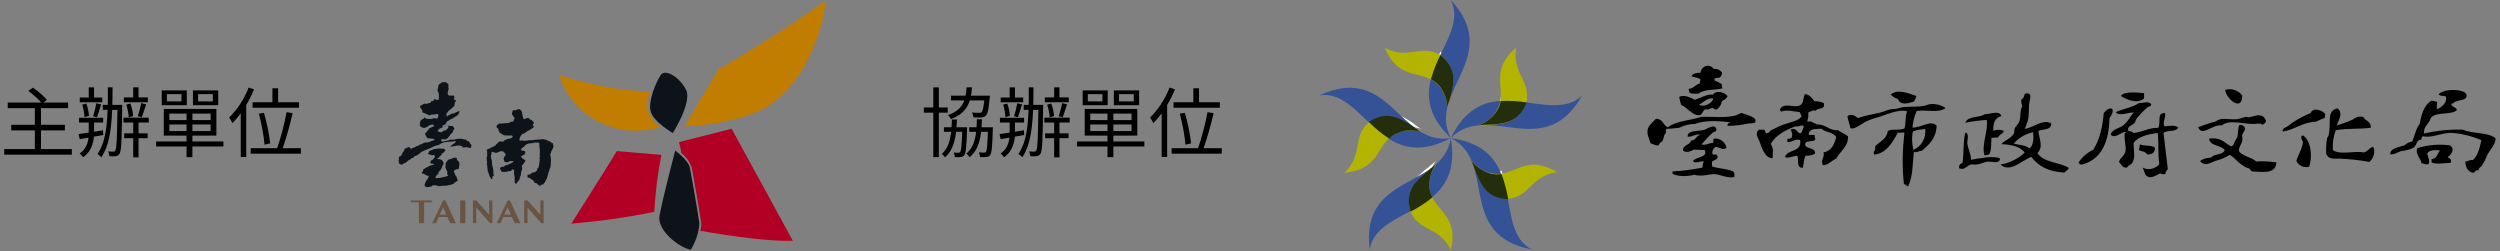 <svg width="527" height="53" viewBox="0 0 527 53" fill="none" xmlns="http://www.w3.org/2000/svg">
<rect x="0" y="0" width="527" height="53" fill="#808080" stroke="none"/>
<g clip-path="url(#clip0_227_29224)">
<path d="M1.632 21.61H14.352V22.794H1.632V21.61ZM2.368 26.314H13.68V27.482H2.368V26.314ZM0.896 31.418H15.152V32.602H0.896V31.418ZM7.344 22.554H8.64V32.026H7.344V22.554ZM5.968 19.146L6.944 18.474C7.984 19.21 9.28 20.298 9.904 21.066L8.864 21.818C8.288 21.066 7.024 19.93 5.968 19.146ZM21.664 22.106H25.088V23.162H21.664V22.106ZM24.768 22.106H25.776C25.776 22.106 25.76 22.522 25.76 22.65C25.664 29.578 25.584 31.77 25.216 32.378C24.992 32.746 24.736 32.874 24.352 32.922C24.032 32.97 23.552 32.954 23.072 32.938C23.04 32.634 22.944 32.186 22.784 31.914C23.28 31.962 23.696 31.962 23.92 31.962C24.096 31.962 24.208 31.914 24.32 31.706C24.592 31.274 24.688 29.05 24.768 22.378V22.106ZM22.736 18.41H23.728C23.696 24.89 23.552 29.802 21.376 33.162C21.216 32.986 20.784 32.602 20.56 32.442C22.656 29.45 22.768 24.474 22.736 18.41ZM18.704 18.41H19.824V20.986H18.704V18.41ZM16.816 20.554H21.568V21.562H16.816V20.554ZM16.656 24.826H21.744V25.834H16.656V24.826ZM17.328 22.058L18.208 21.834C18.512 22.65 18.72 23.722 18.752 24.426L17.792 24.682C17.792 23.978 17.6 22.874 17.328 22.058ZM20.304 21.77L21.312 21.994C21.024 22.922 20.72 24.026 20.448 24.714L19.632 24.506C19.872 23.77 20.176 22.57 20.304 21.77ZM16.576 28.266C17.872 28.09 19.792 27.786 21.712 27.466L21.776 28.458C20 28.778 18.16 29.098 16.8 29.338L16.576 28.266ZM28.08 18.41H29.2V20.986H28.08V18.41ZM28.08 25.194H29.2V33.162H28.08V25.194ZM26.112 20.538H31.168V21.562H26.112V20.538ZM26.016 24.81H31.36V25.834H26.016V24.81ZM26.176 28.106H31.12V29.13H26.176V28.106ZM26.608 22.058L27.472 21.818C27.808 22.65 28.032 23.754 28.064 24.474L27.136 24.73C27.12 24.01 26.896 22.89 26.608 22.058ZM29.76 21.738L30.8 21.994C30.496 22.922 30.176 24.01 29.872 24.714L29.056 24.49C29.296 23.738 29.632 22.538 29.76 21.738ZM18.704 25.21H19.824V27.994C19.824 29.626 19.488 31.77 17.52 33.146C17.376 32.906 17.04 32.538 16.784 32.346C18.528 31.226 18.704 29.322 18.704 27.994V25.21ZM39.328 23.53H40.56V33.13H39.328V23.53ZM35.696 26.234V27.626H44.4V26.234H35.696ZM35.696 23.946V25.306H44.4V23.946H35.696ZM34.528 22.97H45.616V28.586H34.528V22.97ZM32.912 29.818H47.104V30.874H32.912V29.818ZM35.184 19.85V21.37H38.256V19.85H35.184ZM34.096 19.05H39.376V22.17H34.096V19.05ZM41.76 19.85V21.37H44.864V19.85H41.76ZM40.672 19.05H46V22.17H40.672V19.05ZM57.424 18.602H58.624V22.25H57.424V18.602ZM53.248 21.562H63.024V22.714H53.248V21.562ZM54.576 23.962L55.648 23.786C56.256 25.914 56.816 28.65 56.944 30.234L55.76 30.49C55.648 28.89 55.152 26.106 54.576 23.962ZM60.416 23.642L61.696 23.866C61.104 26.426 60.176 29.706 59.424 31.69L58.352 31.434C59.104 29.418 59.984 26.026 60.416 23.642ZM52.848 31.242H63.424V32.394H52.848V31.242ZM52.416 18.458L53.552 18.826C52.464 21.514 50.752 24.202 48.992 25.962C48.864 25.69 48.528 25.05 48.304 24.762C49.92 23.258 51.488 20.874 52.416 18.458ZM50.752 22.586L51.888 21.45L51.904 21.466V33.098H50.752V22.586Z" fill="black"/>
<path d="M112 25.25L112.5 25.75C112.6 25.95 112.4 26.15 112.3 26.35C112.3 26.35 112.3 26.35 112.3 26.45C112.6 26.75 112.6 26.85 112.2 27.05C111.9 27.25 111.7 27.35 111.4 27.55C111 27.65 110.8 28.05 110.4 28.15C110.1 28.25 109.9 28.35 109.8 28.65C109.6 28.85 109.5 29.15 109.5 29.45C109.5 29.65 109.6 29.65 109.8 29.65C110 29.65 110.2 29.55 110.3 29.65C110.5 29.75 110.6 29.65 110.8 29.65C111 29.65 111.3 29.65 111.5 29.55C111.6 29.55 111.8 29.55 111.9 29.55C112 29.55 112.1 29.55 112.3 29.55C112.6 29.45 112.8 29.45 113.1 29.45C113.5 29.45 113.9 29.35 114.3 29.35C114.4 29.35 114.4 29.35 114.5 29.35H114.6C114.9 29.45 115.2 29.45 115.5 29.65C115.6 29.75 115.6 29.75 115.7 29.75C115.9 29.75 116.1 29.95 116.2 30.05C116.3 30.15 116.4 30.15 116.5 30.15L116.7 30.85C116.6 31.05 116.6 31.15 116.5 31.35C116.4 31.55 116.3 31.75 116.2 31.95C116.1 32.15 116.2 32.35 116 32.45C116 32.45 116 32.55 116 32.65C116 32.75 116.1 32.95 116.1 33.15C116.1 33.55 116.2 34.05 116.1 34.45C116.1 34.75 116.1 35.05 116 35.35V35.45C115.8 35.55 115.8 35.75 115.8 35.95C115.5 36.45 115.5 37.05 115.3 37.55C115.2 37.85 115 38.05 114.9 38.35C114.8 38.55 114.6 38.65 114.5 38.85C114.5 38.95 114.3 38.85 114.1 38.95L113.9 39.15H113.8C113.6 39.05 113.4 39.05 113.3 38.75C113.3 38.75 113.2 38.65 113.1 38.65C113 38.65 112.8 38.55 112.7 38.55C112.6 38.25 112.4 37.95 112.1 37.85C112 37.75 111.8 37.65 111.7 37.55C111.6 37.45 111.4 37.45 111.2 37.45V36.85L111.8 36.75C111.9 36.55 112.2 36.35 112.5 36.35C112.7 36.35 113 36.15 113.2 35.95C113.2 35.75 113.2 35.55 113.4 35.45C113.4 35.45 113.4 35.35 113.5 35.35C113.6 35.05 113.6 34.75 113.7 34.45C113.7 34.25 113.7 33.95 113.8 33.75C113.8 33.75 113.8 33.65 113.8 33.55L113.7 33.45C113.9 33.05 113.7 32.65 113.8 32.25C113.8 32.15 113.8 32.15 113.8 32.05C113.8 31.65 113.8 31.35 113.7 30.95C113.7 30.65 113.7 30.45 113.7 30.25C113.7 30.15 113.6 30.05 113.5 30.05C113.2 30.05 112.9 30.05 112.7 30.05C112.3 30.15 111.9 30.25 111.5 30.25C111.3 30.25 111 30.45 110.8 30.55C110.6 30.85 110.3 31.05 110 31.25C109.9 31.35 109.9 31.45 109.8 31.65C110 31.75 110.1 31.75 110.2 31.75C110.3 31.75 110.5 31.85 110.6 31.85C110.7 31.95 110.8 32.05 110.7 32.25C110.7 32.35 110.6 32.45 110.6 32.55L109.8 32.95C110 33.25 110.1 33.45 110.4 33.55C110.5 33.55 110.6 33.75 110.8 33.85C110.6 34.25 110.3 34.65 110 34.95V35.05C110.1 35.35 110.1 35.65 110 35.85C109.9 36.15 109.8 36.45 109.8 36.75C109.8 36.95 109.8 37.15 109.6 37.25V37.35C109.6 37.75 109.4 38.05 109.1 38.35C109 38.35 109 38.45 109 38.55C108.9 38.65 108.9 38.65 108.8 38.75L108.5 38.55C108.5 38.25 108.5 38.05 108.5 37.75C108.5 37.45 108.5 37.15 108.4 36.85C108.4 36.65 108.3 36.35 108.4 36.15C108.4 35.95 108.4 35.85 108.2 35.75C108 35.65 107.9 35.75 107.8 35.95C107.8 35.95 107.8 35.95 107.7 36.05C107.5 36.05 107.2 36.05 107 36.15C106.7 36.25 106.3 36.25 105.9 36.25C105.8 36.25 105.7 36.05 105.6 35.95C105.5 35.75 105.4 35.65 105.4 35.45C105.5 35.25 105.8 35.15 106 35.15C106.2 35.15 106.3 35.15 106.4 34.95C106.4 34.95 106.5 34.85 106.6 34.85C106.9 34.75 107.3 34.65 107.6 34.45C107.7 34.45 107.9 34.35 108 34.25C108.2 34.25 108.2 34.05 108.2 33.95C108 33.95 107.9 33.95 107.7 33.95C107.6 33.95 107.4 33.95 107.3 34.05C107.1 34.25 106.9 34.25 106.4 34.15C106.3 33.95 106.3 33.85 106.2 33.65C106.1 33.45 106.2 33.15 106.4 32.95C106.7 32.75 106.6 32.45 106.4 32.25L106.3 32.15C106 31.75 105.6 31.85 105.3 31.95C105.2 32.05 105 32.05 104.9 32.15C104.6 32.25 104.3 32.25 104 32.05C103.7 31.95 103.6 31.95 103.6 32.25C103.6 32.35 103.6 32.35 103.6 32.45C103.5 32.85 103.4 33.15 103.6 33.55C103.7 33.75 103.7 33.95 103.7 34.15C103.7 34.25 103.7 34.45 103.7 34.55C103.8 34.95 103.9 35.45 104 35.85C104 35.95 104 35.95 104 36.05C104 36.35 104 36.75 104.1 37.05C104.1 37.05 104 37.05 104 37.15C103.7 37.25 103.7 37.25 103.8 37.65C103.8 37.75 103.7 37.75 103.6 37.75C103.6 37.75 103.5 37.75 103.5 37.65C103.3 37.35 103.1 36.95 103 36.55C103 36.45 102.9 36.35 102.9 36.25C102.8 36.15 102.8 36.05 102.8 35.85C102.8 35.55 102.7 35.35 102.7 35.05C102.7 34.85 102.7 34.65 102.6 34.55C102.8 34.25 102.6 33.95 102.6 33.55C102.6 33.45 102.5 33.35 102.6 33.25C102.7 33.05 102.7 32.75 102.7 32.45C102.7 32.35 102.7 32.25 102.7 32.15C102.6 32.05 102.6 31.95 102.7 31.95C102.7 31.85 102.7 31.75 102.6 31.65C102.7 31.45 102.9 31.35 103.2 31.35L103.3 31.25L103.4 31.15C103.7 31.05 104 30.95 104.3 30.75C104.4 30.75 104.4 30.65 104.5 30.55C104.6 30.35 104.7 30.25 104.9 30.25C105 29.95 105 29.95 105.3 29.85C105.6 29.75 105.8 29.85 106 29.85C106.1 29.85 106.2 29.75 106.3 29.65C106.4 29.55 106.5 29.45 106.6 29.45C106.7 29.45 106.8 29.35 106.9 29.35C107 29.25 107.1 29.25 107.2 29.25C107.5 29.25 107.8 29.15 108 28.95C108.1 28.85 108.1 28.75 108 28.65C108 28.55 107.9 28.55 107.7 28.55C107.6 28.55 107.5 28.55 107.4 28.55C107.1 28.55 106.9 28.55 106.6 28.55C106.3 28.55 106 28.45 105.8 28.25C105.7 28.15 105.5 28.05 105.3 27.95C105.3 27.65 104.9 27.45 105.1 27.15C104.9 27.05 104.8 27.05 104.7 26.85C104.6 26.55 104.7 26.35 105.1 26.15C105.2 26.05 105.4 25.95 105.5 26.05C105.5 26.05 105.5 26.05 105.6 26.05L106.7 25.95C106.8 25.95 106.9 25.95 107 25.95C107.1 25.95 107.3 25.95 107.4 25.85C107.6 25.65 107.8 25.65 108 25.65C108.2 25.65 108.3 25.55 108.3 25.35C108.3 25.25 108.3 25.15 108.4 25.15C108.5 24.95 108.5 24.75 108.3 24.65C108.2 24.45 108 24.25 107.9 24.05L108.1 23.25C108.3 23.25 108.5 23.25 108.6 23.25C108.7 23.25 108.8 23.25 108.9 23.15C109.2 22.95 109.6 22.95 109.8 23.25C109.9 23.35 110 23.45 110 23.55C110.1 23.85 110.1 24.25 110.2 24.55C110.2 24.75 110.3 24.95 110.4 25.05C110.5 25.15 110.6 25.15 110.7 25.05C110.9 24.85 111.2 24.95 111.5 24.85C111.6 25.25 111.8 25.25 112 25.25Z" fill="#0D1319"/>
<path d="M86.6 31.35H86.7C87 31.15 87.3 31.15 87.6 30.95C87.7 30.85 87.8 30.85 88 30.75C88.2 30.75 88.4 30.65 88.5 30.45H88.7C88.9 30.35 89.1 30.25 89.3 30.15C89.4 30.15 89.5 30.05 89.6 30.05C89.9 30.05 90.1 30.05 90.4 29.95C90.5 29.95 90.6 29.95 90.6 29.85C90.9 29.75 91.2 29.65 91.5 29.55C91.5 29.55 91.6 29.55 91.6 29.45C91.5 29.25 91.4 29.25 91.3 29.25C90.9 29.25 90.6 29.15 90.2 29.15C90.1 29.15 90 29.05 89.9 28.85C89.8 28.65 89.7 28.45 89.6 28.25C89.6 28.15 89.7 28.15 89.7 28.05C89.9 27.85 90.1 27.65 90.3 27.35C90.4 27.25 90.4 27.15 90.5 27.05L91.4 26.65C91.5 26.55 91.5 26.45 91.4 26.35C91.3 26.25 91.2 26.25 91.1 26.25C90.8 26.35 90.4 26.35 90.2 26.65C89.9 26.75 89.6 27.05 89.3 26.95C89.2 26.95 89 26.85 88.9 26.85C88.9 26.85 88.9 26.75 88.8 26.75C88.5 26.65 88.5 26.45 88.5 26.15C88.5 25.95 88.6 25.75 88.6 25.55C88.7 25.35 88.8 25.25 89 25.15C89.2 25.05 89.4 24.95 89.5 24.75C89.8 25.05 90 25.05 90.3 25.05C90.7 25.15 91.1 25.05 91.4 24.95C91.6 24.95 91.7 24.95 91.9 24.95C92.2 25.05 92.2 25.05 92.3 24.75C92.3 24.65 92.4 24.55 92.4 24.45C92.5 24.15 92.3 23.95 92 24.05C91.7 24.15 91.3 24.15 91 24.15C90.9 24.15 90.7 24.25 90.6 24.35L89 23.65C89.1 23.35 89 23.15 88.8 22.95L88.7 22.85C88.6 22.55 88.6 22.55 88.5 22.35C88.7 22.25 88.9 22.15 89.1 22.05C89.2 21.95 89.3 21.95 89.4 21.85C89.5 21.85 89.5 21.85 89.6 21.85C89.8 21.95 89.9 21.85 90.1 21.85C90.3 21.75 90.5 21.75 90.8 21.65C90.8 21.45 90.8 21.35 91 21.35C91.3 21.35 91.4 21.25 91.5 20.95C91.7 20.85 91.9 20.95 92 21.05C92.3 21.15 92.5 21.15 92.5 20.75C92.6 20.05 92.5 19.55 92.2 19.05C92.3 18.75 92.4 18.35 92.4 18.05C92.4 17.95 92.5 17.85 92.6 17.75C92.8 17.65 93 17.45 93.2 17.35C94 17.25 94 17.25 94.5 17.75C94.5 17.95 94.6 18.25 94.5 18.45C94.5 18.55 94.6 18.65 94.6 18.75C94.5 18.95 94.4 19.25 94.4 19.45C94.3 19.75 94.4 20.05 94.7 20.15C94.8 20.15 94.8 20.15 94.9 20.15C95 20.15 95.1 20.15 95.2 20.15C95.3 20.15 95.4 20.15 95.5 20.15C95.6 20.15 95.6 20.15 95.7 20.15C95.8 20.35 95.8 20.35 95.7 20.95L96.1 21.15C96.1 21.25 96.1 21.45 96 21.45C95.8 21.65 95.9 21.85 95.8 22.05C95.8 22.05 95.8 22.15 95.8 22.35C95.5 22.55 95.3 22.75 95 23.05C94.9 23.05 94.9 23.15 94.8 23.15C94.7 23.25 94.6 23.35 94.5 23.45C94.4 23.55 94.4 23.65 94.3 23.75C94.1 23.85 94.1 23.95 94.1 24.25C94.1 24.35 94.1 24.45 94.3 24.55L94.4 24.35C94.7 24.25 94.9 24.15 95.2 23.95H95.3C95.7 23.95 96 23.75 96.4 23.55C96.6 23.45 96.7 23.45 96.9 23.45C96.8 24.05 96.4 24.45 95.9 24.65C95.8 24.75 95.7 24.75 95.6 24.85C95.5 24.95 95.4 25.05 95.3 25.05C95 25.05 94.9 25.25 94.7 25.35C94.5 25.45 94.3 25.55 94.1 25.75C94.1 26.05 93.9 26.25 93.6 26.35C93.5 26.35 93.3 26.45 93.2 26.55C93.2 26.65 93.3 26.75 93.4 26.75C93.4 26.75 93.4 26.75 93.5 26.75C93.6 26.75 93.7 26.65 93.8 26.65C94.1 26.45 94.4 26.45 94.7 26.55C94.9 26.55 95.2 26.55 95.4 26.55L95.8 27.05C95.6 27.35 95.5 27.65 95.4 27.95C95.2 28.15 94.9 28.25 94.8 28.65C94.6 28.75 94.5 29.05 94.3 29.15C94.1 29.35 93.8 29.45 93.6 29.35C93.5 29.35 93.3 29.35 93.2 29.35C93 29.35 93 29.45 93 29.65C93 29.75 93.2 29.85 93.3 29.85C93.8 29.75 94.4 29.65 94.9 29.45C95 29.45 95 29.35 95.1 29.45C95.4 29.45 95.8 29.45 96.1 29.35C96.4 29.25 96.8 29.25 97.1 29.25C97.2 29.25 97.3 29.25 97.3 29.25C97.6 29.35 98 29.45 98.3 29.45C98.3 29.75 98.6 29.75 98.8 29.75C99 29.95 99 30.25 99.3 30.45C99.4 30.55 99.4 30.85 99.3 31.05C99.2 31.15 99.1 31.25 99.1 31.25C98.6 30.95 98.4 31.05 98.2 31.05C98 31.05 97.8 31.15 97.5 31.05C97.5 30.85 97.4 30.85 97.2 30.75C96.8 30.65 96.4 30.65 96 30.75C95.8 30.85 95.5 30.85 95.3 30.85C95.2 30.85 95.2 30.85 95.1 30.95C95 30.95 95 30.95 94.9 30.95C95.1 30.65 95.4 30.45 95.7 30.25C95.9 30.15 96.1 29.95 96.1 29.75C96 29.75 95.9 29.75 95.9 29.75C95.7 29.75 95.5 29.85 95.4 29.85C94.9 29.85 94.4 29.85 93.9 29.95C93.7 29.95 93.4 30.05 93.2 30.15C92.8 30.25 92.6 30.65 92.1 30.65C91.9 30.65 91.7 30.75 91.5 30.85C91 31.05 90.5 31.35 89.9 31.55C89.4 31.75 89 31.95 88.6 32.15C88.6 32.25 88.6 32.35 88.5 32.35C88.3 32.45 88.1 32.65 87.9 32.75C87.8 32.75 87.7 32.85 87.6 32.85C87.5 32.85 87.3 32.95 87.3 33.05C87.2 33.25 87 33.35 86.7 33.35L86.5 33.65C86.1 33.65 86 33.95 85.7 34.15C85.6 34.25 85.5 34.35 85.4 34.35C85.2 34.45 84.9 34.45 84.8 34.75C84.6 34.65 84.5 34.65 84.4 34.65C84.2 34.55 84.1 34.45 84.1 34.25C84.1 34.15 84 33.95 84 33.85C84.1 33.75 84.1 33.55 84.1 33.35C84 33.15 84.1 33.05 84.3 32.95C84.5 32.85 84.7 32.75 84.7 32.55C84.7 32.45 84.8 32.45 84.8 32.35C84.8 32.25 85.2 31.75 85.2 31.75C85.2 31.45 85.4 31.35 85.5 31.25C85.8 31.25 86 31.05 86.2 30.95L86.6 31.35ZM92.8 27.85C93 27.95 93.2 27.85 93.4 27.65C93.5 27.55 93.5 27.55 93.6 27.55C94 27.55 94.2 27.25 94.4 27.05C94.5 26.95 94.6 26.75 94.5 26.65C94.4 26.45 94.3 26.45 94.1 26.55C94 26.55 94 26.55 93.9 26.55C93.5 26.75 93 26.95 92.6 27.15L92.5 27.25C92.4 27.35 92.4 27.45 92.3 27.45C92.3 27.55 92.2 27.65 92.3 27.65C92.3 27.65 92.4 27.75 92.5 27.75C92.6 27.85 92.7 27.85 92.8 27.85Z" fill="#0D1319"/>
<path d="M91.2 39.05C91.1 39.25 90.9 39.35 90.7 39.35C90.5 39.35 90.3 39.45 90.1 39.45C90 39.45 90 39.45 89.9 39.45C89.7 39.35 89.6 39.25 89.5 39.15C89.5 38.75 89.7 38.35 89.9 38.05C90 37.85 90.2 37.65 90.3 37.45C90.3 37.35 90.4 37.25 90.4 37.05C89.9 37.15 89.7 36.75 89.3 36.65C89.2 36.65 89.1 36.55 89 36.55C88.9 36.35 88.9 36.25 89.2 36.05V35.75C89.9 35.25 90.7 34.85 91.5 34.65C91.5 34.65 91.5 34.65 91.5 34.55L90.8 34.45C90.8 34.35 90.7 34.25 90.7 34.15C90.8 34.05 90.8 33.85 91 33.75C91.3 33.75 91.4 33.35 91.6 33.25C91.7 33.15 91.7 33.05 91.6 32.75C91.5 32.65 91.3 32.65 91.2 32.75H91.1C90.8 32.55 90.4 32.65 90.2 32.35C90.3 32.15 90.6 32.05 90.4 31.85C90.5 31.85 90.6 31.85 90.6 31.75C90.8 31.75 91 31.65 91.2 31.55C91.3 31.55 91.3 31.45 91.4 31.45C92 31.35 92.6 31.25 93.1 31.35H93.2C93.5 31.25 93.8 31.45 93.9 31.75C93.6 31.95 93.5 32.35 93.1 32.35C93.2 32.75 92.8 32.85 92.6 33.05C92.6 33.15 92.5 33.15 92.5 33.25L92.2 33.35C92.2 33.55 92.3 33.55 92.4 33.55C92.5 33.55 92.6 33.55 92.7 33.55C93.1 33.65 93.4 33.95 93.5 34.35C93.5 34.45 93.5 34.45 93.5 34.55C93.3 34.85 93.2 35.05 93.2 35.25C93.1 35.45 93 35.65 92.9 35.75C92.8 35.85 92.8 35.95 92.7 36.05C92.5 36.15 92.4 36.35 92.4 36.65C92.4 36.75 92.3 36.75 92.3 36.75C92.1 36.75 92 36.95 91.9 37.15C91.8 37.25 91.8 37.35 91.8 37.45C91.8 37.55 92 37.55 92.1 37.55C92.5 37.55 93 37.45 93.4 37.35C93.5 37.35 93.7 37.25 93.8 37.25C94 37.25 94.3 37.15 94.5 36.95L94.2 36.65C94.3 36.55 94.3 36.45 94.3 36.25C94.3 36.15 94.2 36.05 94.2 35.95L94.1 35.85C94 35.65 94 35.45 93.9 35.35C93.9 34.95 93.9 34.65 94 34.35C94 34.25 94.1 34.15 94.2 34.05C94.4 33.75 94.5 33.55 94.9 33.55C95 33.55 95.1 33.55 95.2 33.45C95.4 33.35 95.6 33.25 95.8 33.25C95.9 33.25 96 33.25 96.2 33.25C96.4 33.35 96.3 33.55 96.3 33.75C96.4 33.75 96.4 33.85 96.5 33.85C96.6 33.95 96.7 34.05 96.8 34.25C96.9 34.65 96.8 35.05 96.7 35.45C96.7 35.55 96.7 35.55 96.7 35.65C96.4 35.55 96.2 35.75 95.9 35.85C95.7 35.95 95.6 36.05 95.7 36.25C95.8 36.45 95.9 36.75 96 36.95C96.1 37.05 96.2 37.25 96.3 37.35C96.3 37.45 96.3 37.45 96.3 37.55C96.3 37.65 96.3 37.65 96.4 37.75C96.4 37.85 96.5 37.95 96.5 38.05C96.4 38.15 96.2 38.25 96.1 38.35C96 38.45 96 38.45 95.9 38.45C95.9 38.45 95.8 38.45 95.8 38.55C95.6 38.85 95.3 38.85 95 38.95C94.7 39.05 94.3 39.05 94 39.15C93.5 39.15 93 39.15 92.5 39.25C92 39.05 91.6 39.05 91.2 39.05Z" fill="#0D1319"/>
<path d="M130.03 31.85C129.03 33.45 128.13 34.95 127.13 36.55C125.43 39.15 123.83 41.85 122.13 44.45C121.53 45.35 121.03 46.25 120.43 47.15C126.33 46.65 132.13 45.85 137.93 44.65C138.13 40.65 138.63 36.65 139.43 32.65L130.03 31.85Z" fill="#B10023"/>
<path d="M151.43 14.65L144.33 26.65C144.33 26.65 156.03 26.35 162.53 21.95C165.33 19.85 167.73 17.25 169.43 14.15C171.83 9.85 173.53 5.05 174.13 0.05C174.13 0.05 165.03 6.75 151.43 14.65Z" fill="#C07D00"/>
<path d="M145.43 35.35C145.03 33.65 142.33 31.75 142.33 31.75C142.33 31.75 139.73 41.65 139.03 45.45C138.43 48.55 143.23 52.25 145.63 52.65C146.63 50.95 147.33 49.05 147.43 47.05C146.93 43.55 145.43 35.35 145.43 35.35Z" fill="#0D1319"/>
<path d="M139.33 15.75C140.33 14.45 143.33 16.35 144.63 18.95C145.93 21.55 141.83 28.05 141.83 28.05C141.83 28.05 137.63 25.65 137.13 23.35C136.63 21.05 138.43 17.05 139.33 15.75Z" fill="#0D1319"/>
<path d="M136.63 23.45C136.43 22.05 136.53 20.65 137.03 19.35C130.53 19.05 124.03 17.85 117.83 15.75C120.13 23.05 127.13 27.95 134.83 27.55C136.33 27.45 137.83 27.15 139.33 26.85C138.03 26.05 137.13 24.85 136.63 23.45Z" fill="#C07D00"/>
<path d="M167.13 50.75L154.23 27.15L143.13 29.95C143.33 30.75 143.53 31.45 143.63 32.25C144.63 33.05 145.43 34.15 145.83 35.35C145.83 35.45 147.33 43.55 147.83 47.05V47.15V47.25C147.83 47.75 147.73 48.25 147.63 48.65C153.73 49.75 162.33 50.95 167.13 50.75Z" fill="#B10023"/>
<path d="M91 42.25V42.65H89.4V47.05H88.3V42.65H86.6V42.25H91Z" fill="#695444"/>
<path d="M93.9 42.25L96.1 47.05H94.9L94.3 45.75H92.5L91.9 47.05H91.1L93.4 42.25H93.9ZM92.7 45.25H94.1L93.4 43.75L92.7 45.25Z" fill="#695444"/>
<path d="M98.1 42.25H97V47.05H98.1V42.25Z" fill="#695444"/>
<path d="M99.7 42.25H100.4L103.1 45.25V42.25H103.8V47.05H103.3L100.4 43.75V47.05H99.7V42.25Z" fill="#695444"/>
<path d="M110.5 42.25H111.2L113.9 45.25V42.25H114.6V47.05H114.1L111.2 43.75V47.05H110.5V42.25Z" fill="#695444"/>
<path d="M107.5 42.25L109.7 47.05H108.5L107.9 45.75H106.1L105.5 47.05H104.7L107 42.25H107.5ZM106.3 45.25H107.7L107 43.75L106.3 45.25Z" fill="#695444"/>
<path d="M204.306 26.826H208.61V27.786H204.306V26.826ZM200.466 20.17H207.794V21.162H200.466V20.17ZM198.978 26.826H203.218V27.786H198.978V26.826ZM194.754 22.65H199.778V23.754H194.754V22.65ZM196.738 18.426H197.906V33.13H196.738V18.426ZM202.866 26.826H203.874C203.874 26.826 203.874 27.162 203.858 27.306C203.73 30.986 203.602 32.266 203.266 32.698C203.058 32.97 202.818 33.082 202.482 33.098C202.194 33.146 201.746 33.146 201.282 33.114C201.266 32.826 201.186 32.41 201.026 32.154C201.474 32.202 201.842 32.202 202.034 32.202C202.21 32.202 202.306 32.17 202.402 32.026C202.626 31.754 202.754 30.506 202.866 27.034V26.826ZM208.274 26.826H209.298C209.298 26.826 209.298 27.162 209.282 27.306C209.17 30.97 209.058 32.266 208.722 32.698C208.498 32.97 208.274 33.066 207.922 33.098C207.618 33.146 207.122 33.146 206.61 33.114C206.578 32.81 206.482 32.394 206.338 32.122C206.834 32.17 207.25 32.17 207.442 32.17C207.634 32.17 207.73 32.154 207.842 32.01C208.05 31.738 208.162 30.506 208.274 27.034V26.826ZM207.554 20.17H208.674C208.674 20.17 208.642 20.49 208.626 20.65C208.418 23.018 208.21 23.978 207.826 24.362C207.57 24.634 207.298 24.73 206.882 24.762C206.53 24.778 205.874 24.794 205.202 24.746C205.17 24.426 205.058 23.994 204.882 23.722C205.538 23.786 206.178 23.786 206.434 23.786C206.674 23.786 206.802 23.77 206.914 23.658C207.186 23.402 207.378 22.522 207.554 20.33V20.17ZM203.762 18.41H204.898C204.674 21.658 203.794 23.85 200.45 25.098C200.338 24.842 200.05 24.442 199.842 24.25C202.93 23.178 203.586 21.242 203.762 18.41ZM200.658 25.178H201.714C201.618 28.618 201.186 31.466 199.202 33.162C199.058 32.938 198.754 32.586 198.53 32.426C200.306 30.922 200.578 28.298 200.658 25.178ZM205.922 25.146H206.994C206.898 28.682 206.45 31.45 204.386 33.13C204.242 32.89 203.922 32.538 203.682 32.362C205.554 30.906 205.858 28.346 205.922 25.146ZM215.794 22.106H219.218V23.162H215.794V22.106ZM218.898 22.106H219.906C219.906 22.106 219.89 22.522 219.89 22.65C219.794 29.578 219.714 31.77 219.346 32.378C219.122 32.746 218.866 32.874 218.482 32.922C218.162 32.97 217.682 32.954 217.202 32.938C217.17 32.634 217.074 32.186 216.914 31.914C217.41 31.962 217.826 31.962 218.05 31.962C218.226 31.962 218.338 31.914 218.45 31.706C218.722 31.274 218.818 29.05 218.898 22.378V22.106ZM216.866 18.41H217.858C217.826 24.89 217.682 29.802 215.506 33.162C215.346 32.986 214.914 32.602 214.69 32.442C216.786 29.45 216.898 24.474 216.866 18.41ZM212.834 18.41H213.954V20.986H212.834V18.41ZM210.946 20.554H215.698V21.562H210.946V20.554ZM210.786 24.826H215.874V25.834H210.786V24.826ZM211.458 22.058L212.338 21.834C212.642 22.65 212.85 23.722 212.882 24.426L211.922 24.682C211.922 23.978 211.73 22.874 211.458 22.058ZM214.434 21.77L215.442 21.994C215.154 22.922 214.85 24.026 214.578 24.714L213.762 24.506C214.002 23.77 214.306 22.57 214.434 21.77ZM210.706 28.266C212.002 28.09 213.922 27.786 215.842 27.466L215.906 28.458C214.13 28.778 212.29 29.098 210.93 29.338L210.706 28.266ZM222.21 18.41H223.33V20.986H222.21V18.41ZM222.21 25.194H223.33V33.162H222.21V25.194ZM220.242 20.538H225.298V21.562H220.242V20.538ZM220.146 24.81H225.49V25.834H220.146V24.81ZM220.306 28.106H225.25V29.13H220.306V28.106ZM220.738 22.058L221.602 21.818C221.938 22.65 222.162 23.754 222.194 24.474L221.266 24.73C221.25 24.01 221.026 22.89 220.738 22.058ZM223.89 21.738L224.93 21.994C224.626 22.922 224.306 24.01 224.002 24.714L223.186 24.49C223.426 23.738 223.762 22.538 223.89 21.738ZM212.834 25.21H213.954V27.994C213.954 29.626 213.618 31.77 211.65 33.146C211.506 32.906 211.17 32.538 210.914 32.346C212.658 31.226 212.834 29.322 212.834 27.994V25.21ZM233.458 23.53H234.69V33.13H233.458V23.53ZM229.826 26.234V27.626H238.53V26.234H229.826ZM229.826 23.946V25.306H238.53V23.946H229.826ZM228.658 22.97H239.746V28.586H228.658V22.97ZM227.042 29.818H241.234V30.874H227.042V29.818ZM229.314 19.85V21.37H232.386V19.85H229.314ZM228.226 19.05H233.506V22.17H228.226V19.05ZM235.89 19.85V21.37H238.994V19.85H235.89ZM234.802 19.05H240.13V22.17H234.802V19.05ZM251.554 18.602H252.754V22.25H251.554V18.602ZM247.378 21.562H257.154V22.714H247.378V21.562ZM248.706 23.962L249.778 23.786C250.386 25.914 250.946 28.65 251.074 30.234L249.89 30.49C249.778 28.89 249.282 26.106 248.706 23.962ZM254.546 23.642L255.826 23.866C255.234 26.426 254.306 29.706 253.554 31.69L252.482 31.434C253.234 29.418 254.114 26.026 254.546 23.642ZM246.978 31.242H257.554V32.394H246.978V31.242ZM246.546 18.458L247.682 18.826C246.594 21.514 244.882 24.202 243.122 25.962C242.994 25.69 242.658 25.05 242.434 24.762C244.05 23.258 245.618 20.874 246.546 18.458ZM244.882 22.586L246.018 21.45L246.034 21.466V33.098H244.882V22.586Z" fill="black"/>
<path d="M302.73 33.9C302.43 34.2 302.03 34.5 301.63 34.8C301.53 34.9 301.43 34.9 301.43 35C298.43 37.3 296.03 39.5 297.33 43.9C298.93 43.1 300.53 42.1 301.93 40.9C301.63 40.2 301.33 39.5 301.33 38.7C301.13 36.9 301.73 35.2 302.73 33.9Z" fill="white"/>
<path d="M310.13 33C310.33 33.4 310.43 33.9 310.63 34.3C310.63 34.4 310.73 34.5 310.73 34.6C312.03 38.2 313.33 41.1 317.93 41.3C317.63 39.5 317.13 37.7 316.53 36C315.73 36.1 315.03 36.1 314.23 35.9C312.53 35.4 311.03 34.4 310.13 33Z" fill="white"/>
<path d="M311.53 25.7C312.03 25.7 312.43 25.6 312.93 25.6H313.23C317.03 25.5 320.23 25.1 321.83 20.9C320.03 20.6 318.13 20.5 316.33 20.6C316.23 21.4 315.93 22.1 315.53 22.7C314.53 24.2 313.13 25.3 311.53 25.7Z" fill="white"/>
<path d="M305.03 22.1C305.13 21.7 305.23 21.2 305.43 20.8C305.43 20.7 305.53 20.6 305.53 20.5C306.63 16.9 307.23 13.7 303.63 10.9C302.83 12.5 302.13 14.3 301.63 16C302.33 16.4 302.93 16.8 303.43 17.4C304.53 18.8 305.13 20.5 305.03 22.1C305.03 22.2 305.03 22.2 305.03 22.1Z" fill="white"/>
<path d="M299.63 27.2C299.23 27 298.83 26.7 298.43 26.4C298.33 26.3 298.23 26.3 298.23 26.2C295.13 24.1 292.33 22.5 288.53 25C289.83 26.3 291.23 27.5 292.83 28.5C293.33 28 294.03 27.5 294.73 27.3C296.23 26.6 298.03 26.6 299.63 27.2Z" fill="white"/>
<path d="M305.83 29.1C304.13 40 286.73 36.4 288.73 52.6C290.23 43.2 308.73 45.8 305.83 29.1Z" fill="#355297"/>
<path d="M302.83 34.6C301.73 35.9 301.23 37.7 301.33 39.4C301.63 44.4 307.73 44.8 305.83 52.7C303.43 47.7 299.13 48.9 297.33 44.6C296.13 40.2 298.43 38 301.43 35.7C301.63 35.5 302.53 34.8 302.83 34.6Z" fill="#B3B301"/>
<path d="M302.73 34.6C302.43 34.9 302.03 35.2 301.63 35.5C301.53 35.6 301.43 35.6 301.43 35.7C298.43 38 296.03 40.2 297.33 44.6C298.93 43.8 300.53 42.8 301.93 41.6C301.63 40.9 301.33 40.2 301.33 39.4C301.23 37.6 301.73 35.9 302.73 34.6Z" fill="#242D0C"/>
<path d="M305.83 29.1C315.73 34.1 306.83 49.5 322.93 52.6C314.43 48.3 322.63 31.5 305.83 29.1Z" fill="#355297"/>
<path d="M310.13 33.6C311.03 35.1 312.53 36.1 314.23 36.5C319.13 37.7 321.33 32.1 328.23 36.3C322.73 37 322.53 41.5 317.93 41.9C313.33 41.7 312.03 38.8 310.73 35.2C310.63 35 310.23 33.9 310.13 33.6Z" fill="#B3B301"/>
<path d="M310.13 33.7C310.33 34.1 310.43 34.6 310.63 35C310.63 35.1 310.73 35.2 310.73 35.3C312.03 38.9 313.33 41.8 317.93 42C317.63 40.2 317.13 38.4 316.53 36.7C315.73 36.8 315.03 36.8 314.23 36.6C312.53 36.1 311.03 35.1 310.13 33.7Z" fill="#242D0C"/>
<path d="M305.83 29.1C313.63 21.2 325.53 34.4 333.53 20.1C326.73 26.8 313.23 13.8 305.83 29.1Z" fill="#355297"/>
<path d="M311.43 26.4C313.13 26 314.53 24.9 315.43 23.4C318.13 19.2 313.43 15.3 319.63 10C318.63 15.5 322.83 17.1 321.73 21.6C320.13 25.9 316.93 26.2 313.13 26.4C312.93 26.4 311.73 26.4 311.43 26.4Z" fill="#B3B301"/>
<path d="M311.53 26.4C312.03 26.4 312.43 26.3 312.93 26.3C313.03 26.3 313.13 26.3 313.23 26.3C317.03 26.2 320.23 25.8 321.83 21.6C320.03 21.3 318.13 21.2 316.33 21.3C316.23 22.1 315.93 22.8 315.53 23.4C314.53 24.9 313.13 26 311.53 26.4Z" fill="#242D0C"/>
<path d="M305.83 29.1C300.73 19.3 316.93 12 305.83 0C310.13 8.5 293.53 17.3 305.83 29.1Z" fill="#355297"/>
<path d="M305.03 22.9C305.13 21.2 304.53 19.5 303.43 18.2C300.23 14.3 295.13 17.6 291.93 10.1C296.83 12.7 299.63 9.2 303.63 11.6C307.23 14.4 306.53 17.6 305.53 21.2C305.43 21.5 305.13 22.6 305.03 22.9Z" fill="#B3B301"/>
<path d="M305.03 22.8C305.13 22.4 305.23 21.9 305.43 21.5C305.43 21.4 305.53 21.3 305.53 21.2C306.63 17.6 307.23 14.4 303.63 11.6C302.83 13.2 302.13 15 301.63 16.7C302.33 17.1 302.93 17.5 303.43 18.1C304.53 19.5 305.13 21.2 305.03 22.8C305.03 22.9 305.03 22.9 305.03 22.8Z" fill="#242D0C"/>
<path d="M305.83 29.1C294.93 30.9 293.03 13.2 278.13 20.1C287.53 18.6 290.83 37.1 305.83 29.1Z" fill="#355297"/>
<path d="M299.63 27.9C298.03 27.3 296.23 27.3 294.63 28C289.93 29.8 291.53 35.7 283.43 36.4C287.43 32.6 285.03 28.8 288.53 25.8C292.33 23.3 295.13 24.9 298.23 27C298.43 27.1 299.43 27.8 299.63 27.9Z" fill="#B3B301"/>
<path d="M299.63 27.9C299.23 27.7 298.83 27.4 298.43 27.1C298.33 27 298.23 27 298.23 26.9C295.13 24.8 292.33 23.2 288.53 25.7C289.83 27 291.23 28.2 292.83 29.2C293.33 28.7 294.03 28.2 294.73 28C296.23 27.3 298.03 27.3 299.63 27.9Z" fill="#242D0C"/>
<path d="M387.471 27.436C385.671 27.636 384.871 26.136 382.971 26.236C382.671 25.936 382.171 25.936 381.871 25.636C381.571 25.536 381.071 25.736 380.971 25.536C381.171 24.936 381.271 24.336 381.171 23.736C381.671 23.536 382.071 23.136 382.771 23.336C383.271 22.536 384.771 23.336 384.471 21.736C383.871 21.436 383.171 21.336 382.471 21.336C381.971 20.736 381.571 19.936 380.471 19.836C379.971 20.836 380.371 22.036 379.071 22.336C377.971 22.636 376.071 21.636 375.271 22.936C375.071 23.236 375.371 23.236 375.471 23.536C376.771 23.036 378.071 23.536 379.371 23.636C379.571 23.936 379.671 24.236 379.771 24.536C379.171 25.436 377.771 25.636 376.371 26.136C375.371 26.436 374.371 26.936 373.371 27.436C373.071 27.636 372.871 28.036 372.371 28.136C372.171 27.936 371.971 27.636 371.971 27.336H370.771C369.871 28.136 370.571 28.936 370.871 29.736C371.371 31.136 372.071 33.436 373.671 33.336C373.671 32.236 373.971 31.336 373.271 30.336C374.371 28.436 376.371 27.436 378.471 26.636C379.271 26.836 379.971 26.036 380.271 26.736C379.971 27.136 379.971 27.936 379.471 28.136C378.771 27.936 378.571 26.736 377.471 27.336C377.871 28.036 378.171 29.436 376.771 29.236V29.936C377.871 30.036 378.371 29.136 379.471 29.536C379.871 32.236 376.771 31.336 376.271 33.136C377.171 33.436 377.971 32.836 378.871 32.836C379.271 33.636 378.571 35.536 380.071 35.336C380.171 34.536 380.271 33.636 380.571 32.836C381.271 32.836 381.971 32.736 382.571 32.436C382.971 30.936 380.171 31.536 380.571 30.236C380.771 29.536 382.171 30.036 382.671 29.436C382.671 29.136 382.471 28.936 382.571 28.536C382.271 28.336 381.471 28.536 381.271 28.436C381.371 27.036 382.471 27.236 383.971 27.136C384.771 27.936 386.571 27.836 387.071 28.936C386.671 30.436 386.071 31.836 384.371 32.136C384.771 33.036 383.671 33.736 384.271 34.836C385.571 34.736 386.071 33.836 387.071 33.436C387.871 31.936 389.671 30.836 389.571 28.736C388.971 28.236 388.071 27.936 387.471 27.436Z" fill="black"/>
<path d="M360.971 35.136C360.871 34.836 360.871 34.436 360.871 34.136C361.171 33.736 361.871 33.736 362.071 33.236C362.171 32.936 361.971 32.836 361.871 32.636C361.771 32.436 361.071 32.736 360.971 32.436C360.871 31.836 361.171 31.136 361.771 30.936C362.571 31.136 363.271 31.736 363.971 31.136C363.671 29.936 362.571 29.036 361.271 29.236C361.071 29.436 361.271 29.936 361.071 30.136C360.071 30.136 359.671 30.736 358.671 30.436C359.471 29.536 360.171 28.736 361.071 27.936C361.471 27.636 361.971 27.836 361.771 27.136C361.471 26.036 359.871 27.136 359.371 27.336C358.171 27.736 355.571 27.336 355.771 28.836C356.971 28.836 357.471 28.136 358.471 28.436C357.471 28.536 357.571 29.636 356.471 29.636C356.271 30.636 354.771 30.436 354.771 31.736C355.371 32.336 356.571 31.836 357.071 31.536C357.971 31.536 358.671 31.636 359.371 31.636C360.071 33.236 357.471 33.036 356.871 33.936C357.271 34.636 358.671 33.836 359.171 34.036C358.971 34.436 358.871 34.836 358.871 35.336C356.771 35.736 354.671 36.036 352.571 36.136V36.636C353.571 37.236 355.871 37.236 357.171 36.836C358.271 37.236 360.071 36.836 360.871 36.736C362.271 36.536 363.871 37.636 365.571 37.336C365.671 36.936 365.671 36.436 365.371 36.136C363.871 35.536 362.371 35.536 360.971 35.136Z" fill="black"/>
<path d="M403.144 26.886C403.244 25.686 403.544 24.486 404.044 23.386C406.244 23.086 408.544 23.886 410.144 22.786C409.144 22.086 407.844 21.786 406.644 21.986C404.944 22.686 403.144 22.386 401.144 22.586C400.544 22.686 399.844 22.986 399.244 22.986C398.044 22.986 397.444 23.486 396.144 23.786C394.644 24.086 393.144 24.386 391.644 24.886C391.044 24.386 390.244 23.886 389.444 24.486C389.544 25.486 389.944 26.086 390.044 26.986C390.744 27.486 392.444 26.086 393.244 25.686C394.044 25.286 394.844 24.986 395.644 24.786C397.444 24.286 400.244 22.886 402.044 23.486C401.544 24.386 401.844 25.986 401.444 27.086C399.944 27.586 399.244 27.086 397.944 27.586C397.744 29.386 396.144 29.886 395.244 30.886C395.544 31.686 394.744 31.886 395.044 32.586C397.644 32.386 398.944 29.986 400.044 27.986C400.444 27.986 401.344 27.886 401.444 27.986C401.044 31.586 400.944 35.186 401.344 38.786C401.744 38.886 401.844 39.186 402.244 39.286C403.244 37.186 403.144 34.786 403.444 31.986C404.144 32.286 404.344 31.786 405.144 31.786C406.644 30.486 408.144 29.186 408.244 26.486C406.944 25.186 404.944 26.986 403.144 26.886ZM403.344 31.586C403.044 30.286 402.944 28.986 403.244 27.686C404.044 27.386 404.944 27.286 405.844 27.186C406.044 29.086 405.044 30.886 403.344 31.586Z" fill="black"/>
<path d="M415.496 33.677C415.496 32.477 414.796 31.277 414.696 30.077C414.696 29.477 415.096 28.477 414.496 27.977H414.296C413.796 29.777 413.996 32.277 413.696 34.377C413.196 34.477 412.896 34.777 412.996 35.477C414.196 35.977 414.596 34.877 415.496 34.677C415.796 34.577 416.296 34.777 416.696 34.677C417.496 34.577 418.296 34.177 418.896 34.077C419.896 33.977 421.596 34.677 421.596 33.377C419.996 32.777 417.396 33.377 415.496 33.677Z" fill="black"/>
<path d="M418.296 32.677C418.496 32.877 418.896 32.577 419.296 32.577C419.896 31.577 419.696 30.177 419.796 29.077C420.296 28.977 420.696 28.977 421.196 28.977C421.396 28.277 422.296 28.277 422.396 27.577C421.696 27.277 420.896 27.277 420.196 27.577C420.096 25.877 420.596 24.777 421.896 24.477C421.496 23.177 419.496 24.077 418.396 24.077C417.296 24.877 414.796 24.377 414.296 25.877C415.796 25.577 417.296 25.377 418.796 25.277C419.196 27.477 417.696 30.277 418.296 32.677Z" fill="black"/>
<path d="M429.496 32.277C430.796 30.877 429.896 29.577 429.696 27.577C430.696 27.177 432.496 27.477 432.396 25.977C430.596 25.077 428.696 26.877 426.796 27.177C427.096 26.577 427.296 25.977 427.496 25.277C427.796 24.077 427.596 22.577 427.796 21.577C427.996 20.577 428.296 19.577 427.196 19.677C426.596 19.777 426.796 20.077 426.596 20.477C426.396 20.877 426.196 20.777 426.096 21.077C425.996 21.577 426.196 21.877 426.296 22.377C425.696 23.477 426.096 24.677 425.596 25.777C425.396 26.277 424.896 26.577 424.696 27.077C424.596 27.377 424.696 27.877 424.496 28.177C423.996 29.177 422.496 29.577 421.896 30.377C423.696 30.477 425.796 30.777 426.796 32.177C425.396 33.477 423.596 34.377 421.696 34.677C423.696 36.577 426.396 33.677 428.196 33.077C429.796 35.077 431.696 36.177 435.196 36.377C435.496 35.977 435.996 35.877 436.096 35.377C434.096 34.177 430.796 34.277 429.496 32.277ZM427.796 31.277C427.096 30.577 425.696 30.577 424.496 30.277C425.496 29.077 426.996 28.177 428.596 27.877C428.696 29.177 428.696 30.677 427.796 31.277Z" fill="black"/>
<path d="M451.971 20.736V19.636C450.671 19.536 447.771 19.136 447.071 20.236C448.171 20.936 450.571 22.036 451.971 20.736Z" fill="black"/>
<path d="M400.071 20.836C400.571 22.236 402.071 21.836 403.371 21.436C403.671 21.136 403.871 20.736 403.971 20.236C402.471 19.736 399.971 18.636 398.571 19.936C398.971 20.336 399.471 20.736 400.071 20.836Z" fill="black"/>
<path d="M516.471 30.636C514.171 30.336 511.771 30.536 509.571 31.236C509.071 32.436 510.271 33.336 510.471 34.436C510.971 34.436 511.171 34.736 511.871 34.636C512.371 33.936 511.771 33.136 511.671 32.436C511.871 31.636 513.371 31.536 514.371 31.736C513.771 32.336 513.771 33.436 512.571 33.536V34.236C513.571 34.736 515.171 34.336 516.571 34.336C516.571 34.236 516.571 34.136 516.671 34.136C516.771 33.436 516.271 33.336 515.971 33.136C516.771 32.536 517.571 31.436 516.471 30.636Z" fill="black"/>
<path d="M487.071 23.836C485.271 24.536 483.571 25.536 482.071 26.736C481.571 26.936 481.171 27.036 481.171 27.736C483.571 27.436 485.371 25.736 488.271 25.636C488.871 25.336 489.471 25.036 490.071 24.836C490.071 24.536 490.071 24.336 490.171 24.036C489.571 23.236 487.571 22.536 487.071 23.836Z" fill="black"/>
<path d="M498.371 32.136C496.071 31.736 493.271 32.736 491.771 31.636C491.671 30.236 491.871 28.836 492.371 27.436C494.771 27.036 497.371 27.236 499.771 26.936C499.871 25.536 498.571 25.536 498.171 24.636C496.971 24.436 496.571 24.836 495.871 25.236C494.771 25.736 493.671 26.136 492.571 26.436C492.971 25.436 494.071 23.636 492.671 22.836C490.371 23.436 491.471 25.836 490.871 28.536C490.871 28.736 490.671 28.836 490.571 29.036C490.371 30.136 490.271 31.336 490.371 32.436C490.871 33.636 491.971 33.436 493.171 33.436C495.271 33.536 497.371 33.736 499.471 34.136C500.371 33.336 500.771 32.036 500.271 30.936C499.471 31.136 499.171 31.836 498.371 32.136Z" fill="black"/>
<path d="M445.271 22.936C444.371 22.636 443.871 23.436 443.471 23.836C443.271 26.336 442.671 29.436 441.271 31.536C440.071 32.136 438.971 33.036 438.171 34.236C438.271 34.536 438.471 34.536 438.671 34.736C442.971 33.736 444.571 29.936 444.671 24.936C444.971 24.436 445.571 23.736 445.271 22.936Z" fill="black"/>
<path d="M472.671 20.136C471.871 19.036 470.371 18.536 469.071 18.936C469.171 20.736 472.671 23.736 472.671 20.136Z" fill="black"/>
<path d="M485.471 28.536C485.471 28.636 485.271 28.636 485.171 28.636C484.971 29.136 485.271 29.536 485.471 29.936C485.271 31.536 484.471 32.536 484.071 33.936C484.571 34.936 485.671 35.436 486.771 35.136C487.471 33.236 487.271 29.736 485.471 28.536Z" fill="black"/>
<path d="M510.971 28.136C510.871 26.536 512.071 26.136 512.371 24.936C513.371 23.436 516.771 24.336 517.871 23.236C518.071 22.736 516.771 22.536 516.771 22.036C516.771 21.636 516.971 21.936 517.171 21.736C517.771 21.036 519.571 21.236 519.871 20.536C520.471 19.036 517.571 18.836 516.071 19.036C515.371 19.136 514.671 19.336 514.071 19.836C514.271 20.336 515.171 20.136 515.571 20.336C515.971 21.536 514.771 22.636 513.671 23.036C513.671 22.536 513.671 22.036 513.771 21.536C513.371 21.336 512.971 21.236 512.471 21.236C510.971 22.336 510.471 23.936 510.071 26.136C509.271 27.036 509.071 28.636 508.471 29.836C507.871 29.936 507.271 30.236 506.871 30.636C505.671 31.036 503.771 31.236 503.871 32.536C504.771 32.636 505.371 32.036 506.271 31.836C507.171 31.736 507.971 31.536 508.771 31.136C509.471 30.636 509.371 29.436 510.371 29.436C510.471 29.236 510.471 28.736 510.771 28.736C513.071 29.136 514.671 27.836 517.271 28.036C519.271 28.236 521.171 28.736 523.071 29.536C522.771 30.936 522.371 32.836 521.271 33.736C520.371 33.636 520.271 34.136 519.671 34.036C519.771 35.236 520.171 36.236 521.371 36.436C521.771 36.336 521.771 35.736 522.471 35.936C522.471 35.336 522.971 35.236 523.171 34.936C523.671 34.136 524.071 33.336 524.371 32.536C524.871 31.636 526.071 30.436 526.071 29.136C524.471 27.836 521.171 28.236 519.171 27.336C516.471 27.236 513.671 27.536 510.971 28.136Z" fill="black"/>
<path d="M452.571 32.536C453.671 32.636 454.271 32.136 454.271 31.136C453.571 30.536 451.971 30.836 451.071 30.436C451.071 30.836 450.971 31.236 450.871 31.636C451.471 31.936 452.371 31.936 452.571 32.536Z" fill="black"/>
<path d="M475.571 34.036C474.971 33.236 472.271 32.836 471.971 31.736C471.871 31.136 472.471 30.536 472.671 29.636C472.771 29.236 472.571 28.736 472.671 28.436C472.771 27.936 473.271 27.536 473.271 27.136C473.171 26.636 472.671 26.236 472.171 26.336C472.171 26.336 472.171 26.336 472.071 26.336C471.671 26.936 471.871 28.236 471.571 29.036C471.471 29.236 471.271 29.436 471.171 29.636C470.971 30.236 470.771 30.836 470.271 30.836C469.771 30.536 469.271 30.236 468.771 29.836C467.871 29.236 466.771 29.036 465.671 29.236C465.871 30.836 468.171 30.536 468.971 31.636C468.571 32.736 466.771 32.336 466.071 33.236C465.271 33.236 464.471 33.436 463.771 33.936C464.771 35.236 466.071 34.236 466.971 33.936C468.071 33.636 469.071 33.236 470.071 32.636C471.471 33.536 472.271 35.036 474.171 35.536C474.271 35.736 474.471 35.936 474.671 36.136C476.671 36.136 479.671 36.936 479.871 34.236C478.471 34.036 477.071 33.936 475.571 34.036Z" fill="black"/>
<path d="M456.271 26.636C455.771 25.736 456.671 24.736 456.371 23.836C454.571 23.736 455.571 25.836 454.971 26.936C452.871 26.936 451.671 27.836 449.771 28.036C449.471 27.736 449.071 27.636 448.671 27.636C448.271 26.636 449.471 26.436 449.971 25.936C450.171 25.636 450.171 25.336 450.371 25.036C451.071 24.136 451.871 23.336 452.771 22.536C453.071 22.436 453.471 22.436 453.471 21.936C452.971 21.236 451.771 21.736 450.871 21.736C449.571 22.636 447.571 22.936 445.971 23.636C446.771 24.636 448.571 23.636 449.771 23.736C448.971 24.636 448.671 25.536 447.571 26.436C446.771 27.036 444.971 27.336 444.971 28.436C446.071 29.336 447.171 27.636 448.171 27.836C448.071 28.036 447.871 28.036 447.871 28.336C447.771 29.436 448.171 30.636 448.071 31.736C447.971 32.836 446.971 33.136 446.671 34.136C447.171 34.536 447.271 35.436 448.371 35.336C448.571 34.836 449.171 34.836 449.471 34.336C450.171 33.336 449.771 31.736 449.771 30.136C450.671 28.736 453.071 28.236 454.871 28.036C455.071 30.236 454.871 32.036 455.171 34.636C454.271 35.636 452.871 35.936 451.671 35.336C451.971 35.836 452.071 36.836 452.571 37.136C453.471 37.736 454.571 36.936 455.371 36.536C455.671 36.736 456.071 36.736 456.471 36.736C456.371 36.236 456.771 36.036 456.971 35.636C456.671 33.136 456.371 30.636 456.071 28.036C456.771 27.336 458.771 27.936 459.171 26.836C458.471 26.336 457.371 26.536 456.271 26.636Z" fill="black"/>
<path d="M468.371 26.436C469.871 25.136 472.771 26.136 474.971 26.136C475.771 26.136 476.471 25.836 476.971 26.336C477.271 26.036 477.671 25.936 477.671 25.436C477.571 25.136 477.371 24.836 477.171 24.636C476.171 23.936 475.071 24.536 474.071 24.736C473.871 24.736 473.671 24.636 473.471 24.636C472.871 24.736 472.171 25.036 471.471 25.136C470.371 25.236 469.071 24.936 468.071 25.136C467.671 25.236 467.371 25.436 466.971 25.636C465.771 25.936 464.571 26.336 463.371 26.836C464.271 28.936 466.271 26.136 468.371 26.436Z" fill="black"/>
<path d="M355.971 18.736C355.971 19.036 356.071 19.336 356.171 19.536C356.571 19.836 357.371 19.736 358.071 19.736C359.271 18.736 361.571 19.036 363.071 18.636C363.071 18.336 362.871 18.136 362.971 17.736C362.471 17.436 361.971 17.136 361.471 17.036C361.471 16.936 361.471 16.836 361.371 16.736C361.471 16.336 362.171 16.436 362.571 16.336C362.771 16.036 363.071 15.836 362.971 15.236C362.571 14.736 361.971 14.436 361.271 14.536C360.771 13.836 359.871 13.636 359.171 14.136C358.771 14.436 358.471 14.836 358.471 15.336C357.771 15.336 356.871 15.436 356.571 16.036C357.071 16.436 358.171 16.236 358.471 16.836C358.371 17.036 358.371 17.336 358.271 17.636C357.371 17.836 357.071 18.636 355.971 18.736Z" fill="black"/>
<path d="M358.371 24.236C358.971 24.036 358.871 23.336 359.471 23.036C360.271 23.236 360.371 22.836 360.971 22.736C361.371 22.836 361.371 23.236 361.971 23.036C362.471 22.636 362.871 22.036 362.971 21.336C363.471 21.036 363.971 20.836 364.171 20.236C363.471 19.436 361.871 18.936 361.071 19.936C359.771 19.836 358.471 20.636 357.271 21.036C356.471 20.636 354.971 19.836 353.971 20.436C354.071 21.036 354.271 21.636 354.371 22.136C355.471 22.436 356.971 24.636 358.371 24.236ZM361.171 20.736C360.971 21.836 358.971 22.736 358.171 22.036C358.971 21.736 359.671 20.636 361.171 20.736Z" fill="black"/>
<path d="M367.271 23.836C366.971 23.736 366.271 24.236 365.871 24.336C363.571 24.936 360.971 24.536 358.571 24.636C356.771 25.336 353.371 25.436 351.571 26.836C350.571 26.436 350.571 25.036 349.071 25.036C348.571 25.636 347.671 26.236 347.371 27.136C347.071 28.136 347.571 29.136 347.971 30.236C348.571 30.336 348.871 30.736 349.671 30.636C349.671 30.136 350.271 30.036 350.471 29.636C350.771 29.136 350.671 28.436 351.171 28.036C351.171 27.536 351.071 27.436 351.371 27.136C352.271 27.136 353.071 27.036 353.971 26.936C354.971 26.436 356.071 26.136 357.271 26.136C359.171 25.336 362.571 25.436 364.871 25.836C364.571 25.936 364.071 25.936 364.171 26.536C365.671 26.536 367.071 26.336 368.571 26.036C369.271 25.936 369.971 26.136 370.071 25.536C370.171 24.536 367.971 24.236 367.271 23.836Z" fill="black"/>
</g>
<defs>
<clipPath id="clip0_227_29224">
<rect width="526.071" height="52.7" fill="white"/>
</clipPath>
</defs>
</svg>
